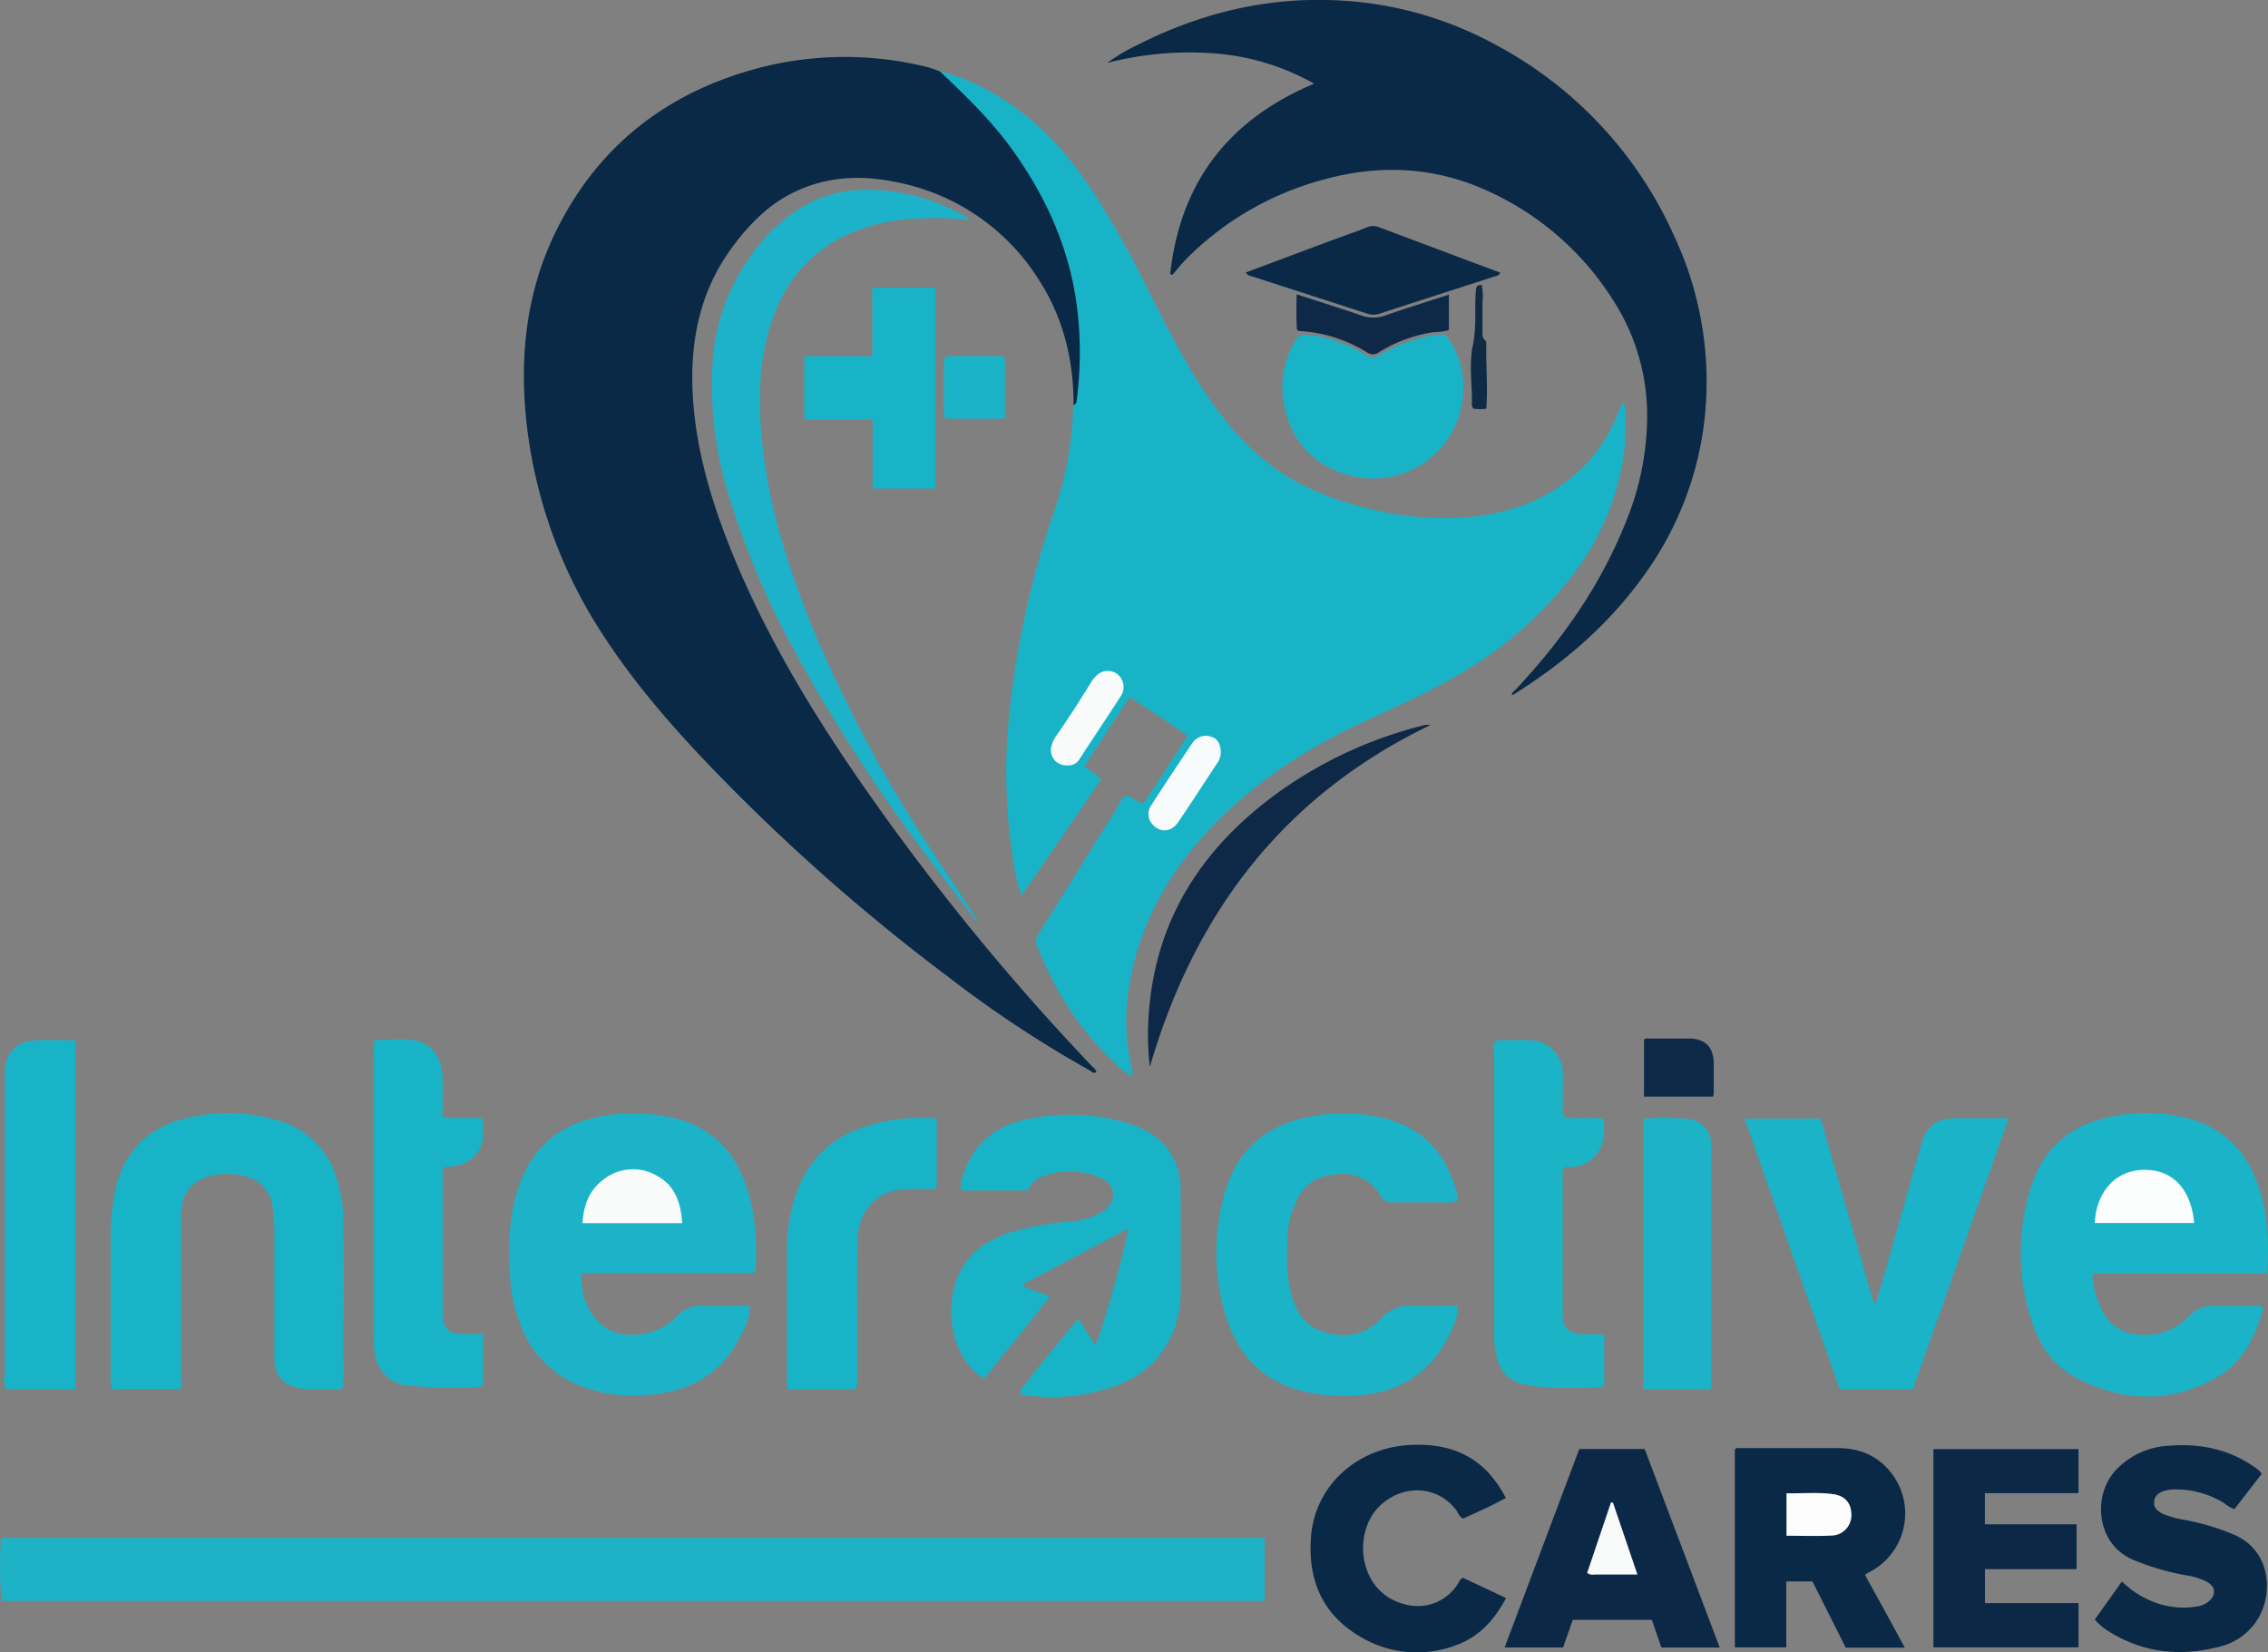 <svg id="Layer_1" data-name="Layer 1" xmlns="http://www.w3.org/2000/svg" viewBox="0 0 447.23 325.85"><rect x="0" y="0" width="447.23" height="325.85" fill="#808080" stroke="none"/><path d="M211.69,36.45a39.28,39.28,0,0,1,11.81,5.12c7.46,4.5,13.13,10.79,17.95,17.91a188.92,188.92,0,0,1,11.33,20.1c4.23,8.24,8.29,16.57,13.91,24,4.6,6.1,10,11.23,16.9,14.63a59.45,59.45,0,0,0,12.15,4.36,62.08,62.08,0,0,0,17.1,2c7.11-.25,13.94-1.77,20-5.58a30.15,30.15,0,0,0,12.2-14.16c.4-1,.84-1.94,1.25-2.9.58.1.53.52.54.86a47.9,47.9,0,0,1-.34,9.94,51,51,0,0,1-8.45,21,73.1,73.1,0,0,1-19.47,18.86c-7,4.74-14.59,8.18-22.22,11.66-12.48,5.69-23.83,13.07-33,23.4C256,196,250.93,205.59,249.1,216.62a40.1,40.1,0,0,0,.56,16.78c.09.36.24.74-.18,1.15a10.61,10.61,0,0,1-2.89-2.19,57.89,57.89,0,0,1-11.85-15.18c-1.41-2.59-2.63-5.26-3.79-8a2.57,2.57,0,0,1,.23-2.61q6.44-10.23,12.76-20.54a60.41,60.41,0,0,0,3.23-5.27,3,3,0,0,1,1.37-1.49c1.13.24,1.9,1.19,3.22,1.63,3-4.29,5.82-8.78,8.8-13.39-3.62-2.65-7.46-5-11.42-7.64l-8.83,13.49c.88,1.1,2.21,1.45,3.19,2.78-5.08,7.48-10.26,15.07-15.72,22.91a47,47,0,0,1-1.73-7.83,111.38,111.38,0,0,1-.51-29.24,178.79,178.79,0,0,1,8.78-38.9A67.77,67.77,0,0,0,238,103.05a4.9,4.9,0,0,1,.11-.74c.67-1.42.41-3,.46-4.43.2-6.2.41-12.4-.86-18.55a69.8,69.8,0,0,0-10.61-24.9c-4.08-6.11-9.17-11.26-14.35-16.36C212.29,37.62,211.51,37.33,211.69,36.45Z" transform="translate(-26.39 -22.41)" fill="#19b3c8"/><path d="M211.69,36.45c5.05,4.77,10.05,9.6,14.15,15.25,6.35,8.79,10.85,18.37,12.63,29.15a72.48,72.48,0,0,1,.27,20.22c-.06.5-.05,1-.64,1.24,0-8.85-2-17.18-6.82-24.67a42.74,42.74,0,0,0-28.39-19.36c-6.74-1.39-13.37-1.07-19.68,1.91-5.24,2.47-9.16,6.51-12.53,11.11-6.22,8.48-8.19,18.16-7.71,28.46.5,10.52,3.37,20.5,7.22,30.23,6,15.18,14.14,29.2,23.21,42.72a467.18,467.18,0,0,0,48.06,59.68c.41.44,1,.79,1.13,1.44-.59.38-1-.15-1.34-.36a227,227,0,0,1-28.19-18.67,387.59,387.59,0,0,1-45.53-40.15c-8-8.27-15.57-16.87-21.88-26.5a95.58,95.58,0,0,1-15.23-40.69c-1.73-13.64-.53-27,5.62-39.48,8.37-17,22.13-27.54,40.36-32.27a67.47,67.47,0,0,1,33.14,0C210.27,35.93,211,36.22,211.69,36.45Z" transform="translate(-26.39 -22.41)" fill="#092946"/><path d="M257.14,76.45c2-18,11.4-30.41,28.38-37.54a47.05,47.05,0,0,0-20.08-6,64.59,64.59,0,0,0-20.71,1.91,33.82,33.82,0,0,1,5.86-3.49c13-6.63,26.8-9.82,41.43-8.73A71.8,71.8,0,0,1,320.87,31,79.38,79.38,0,0,1,356.54,69a67.55,67.55,0,0,1,5.78,37.62,64.75,64.75,0,0,1-11.71,29.19C343.75,145.43,335,153,325,159.27a3.3,3.3,0,0,1-.51.2c.06-.54.44-.75.7-1,9.32-9.91,17-20.87,22-33.62a55.15,55.15,0,0,0,4-19.62,42,42,0,0,0-6.75-23.7,57,57,0,0,0-25.66-21.9c-10.1-4.37-20.58-4.75-31.13-1.88A59.94,59.94,0,0,0,260.39,73.4c-1,1-1.89,2.16-2.83,3.24Z" transform="translate(-26.39 -22.41)" fill="#092946"/><path d="M26.64,325.67H275.78v12.42h-249C26.32,336.66,26.26,327.64,26.64,325.67Z" transform="translate(-26.39 -22.41)" fill="#1eb2c6"/><path d="M175.11,273.44h-34c-.63,5.63,3,11.8,8.84,12.15a12.56,12.56,0,0,0,10.05-3.72,6.52,6.52,0,0,1,5.06-2c2.45.07,4.9,0,7.34,0a3.08,3.08,0,0,1,1.94.29,14.71,14.71,0,0,1-1.93,5.72c-3.93,8-10.8,11.27-19.32,11.67a29.11,29.11,0,0,1-12.34-1.89,20.23,20.23,0,0,1-11.64-11.81,31.79,31.79,0,0,1-2.14-9.67c-.41-6-.25-11.89,1.68-17.66,3.05-9.14,9.87-13.46,18.92-14.37a33.68,33.68,0,0,1,11.54.71,18.71,18.71,0,0,1,13.37,10.79c2.77,6.08,3.25,12.54,2.91,19.11C175.43,272.91,175.33,273,175.11,273.44Z" transform="translate(-26.39 -22.41)" fill="#1cb3c8"/><path d="M473.49,273.51H439a16.85,16.85,0,0,0,2.4,8.17,8.28,8.28,0,0,0,6.5,3.88,11.9,11.9,0,0,0,10.22-3.67,6.32,6.32,0,0,1,4.88-2c2.64,0,5.27,0,7.91,0a2.5,2.5,0,0,1,1.76.31c-1.38,5.68-3.94,10.81-9.13,13.8-9.07,5.22-18.48,4.9-27.65.15-4.59-2.37-7.4-6.54-8.94-11.42a43.24,43.24,0,0,1-.12-26.06c2.29-7.5,7.43-12.19,15.12-13.88a32.79,32.79,0,0,1,16.52.35c6.46,1.91,10.72,6.2,13,12.47C473.63,261.31,473.8,267.22,473.49,273.51Z" transform="translate(-26.39 -22.41)" fill="#1ab3c8"/><path d="M93.73,296.35c-3.06,0-6.17.48-9.24-.41-2.61-.76-4-2.71-4-5.67q0-12.43,0-24.86a36.79,36.79,0,0,0-.29-4.69,7.09,7.09,0,0,0-5.52-6.37,13.89,13.89,0,0,0-7.24.06c-3.4.93-5.31,3.61-5.32,7.48,0,7.47,0,14.94,0,22.41v10a5.56,5.56,0,0,1-.19,2H48.6a2.81,2.81,0,0,1-.37-2.08q0-13.56,0-27.12a43.26,43.26,0,0,1,1.05-10.63c1.74-6.82,5.9-11.31,12.7-13.26a34.07,34.07,0,0,1,18.73,0A16.81,16.81,0,0,1,93,255.52a29.37,29.37,0,0,1,1.12,7.78c.05,10.42,0,20.84,0,31.26A2.91,2.91,0,0,1,93.73,296.35Z" transform="translate(-26.39 -22.41)" fill="#19b3c8"/><path d="M229.16,257.16H216a4.56,4.56,0,0,1,.35-3.1c2-6.35,6.59-9.74,12.83-11a39.8,39.8,0,0,1,19.15.7c5.5,1.54,9.48,4.73,10.67,10.65a8.64,8.64,0,0,1,.18,1.68c0,7.28.11,14.57,0,21.85a19.63,19.63,0,0,1-4,11.52c-2.85,3.8-6.84,5.82-11.26,7a35.9,35.9,0,0,1-14.69,1.16c-.6-.08-1.28.05-1.78-.79C231,292,235,287.34,239,282.42l3.35,5.19c1.07-1.57,6.63-21.22,6.41-22.9l-20.88,11.11c1.76,1.11,3.59,1.34,5.55,2.27-4.25,5.52-8.66,10.73-13,16.24a13.07,13.07,0,0,1-4.5-5c-3.16-6-2.77-15.73,3.4-20.64a19.57,19.57,0,0,1,6.67-3.38,57.62,57.62,0,0,1,11.06-2,14.35,14.35,0,0,0,6.76-2c2.88-1.89,2.78-5.28-.37-6.64a15.42,15.42,0,0,0-11.73-.18A4.36,4.36,0,0,0,229.16,257.16Z" transform="translate(-26.39 -22.41)" fill="#19b3c8"/><path d="M313.65,259.34a9.47,9.47,0,0,1-2.92.16c-3.26,0-6.53,0-9.79,0a2.23,2.23,0,0,1-2.28-1.22,8.48,8.48,0,0,0-8.34-4.35c-3.78.2-6.72,1.76-8.34,5.39a18.59,18.59,0,0,0-1.72,7.05c-.14,3.76-.24,7.51.74,11.21s2.95,6.54,6.74,7.58c4,1.1,7.89.57,10.91-2.66a7.82,7.82,0,0,1,6.34-2.64c2.87.1,5.74,0,8.77,0,.25,2.33-.79,4.18-1.68,6-4,8-10.78,11.66-19.6,11.76a36.42,36.42,0,0,1-8.58-.72c-8.23-1.88-13.34-7-15.77-14.93a42.56,42.56,0,0,1-.24-24.24c2.35-8.47,8.12-13.44,16.66-15.1a33.55,33.55,0,0,1,15.08.37c7.75,2,12.1,7.32,14.11,14.82A1.92,1.92,0,0,1,313.65,259.34Z" transform="translate(-26.39 -22.41)" fill="#1ab3c8"/><path d="M385.39,243q2.64,9.12,5.29,18.29t5.2,18.08l.42,0c.62-2.07,1.25-4.14,1.84-6.22,2.37-8.36,4.69-16.73,7.09-25.08,1.06-3.67,3.06-5.12,6.86-5.15,3.32,0,6.63,0,10.38,0l-18.86,53.4H389.15L370.42,243Z" transform="translate(-26.39 -22.41)" fill="#1ab3c8"/><path d="M217.46,65.8a53.8,53.8,0,0,0-9.39-.32,37.17,37.17,0,0,0-14.4,3.1A27.07,27.07,0,0,0,180,82.21c-3.74,8.18-4.19,16.77-3.5,25.56a111.13,111.13,0,0,0,4.75,23.49,185.79,185.79,0,0,0,10,25.28c2.52,5.37,5.2,10.67,8.09,15.85,3.65,6.55,7.6,12.94,11.73,19.2,2.78,4.21,5.65,8.37,8.29,12.74a8.44,8.44,0,0,1-.95-.94c-7.32-9.53-14.63-19.06-21.21-29.13-5.1-7.8-10-15.71-14.36-23.93a159.45,159.45,0,0,1-12.68-30,72.92,72.92,0,0,1-3.28-26,40.54,40.54,0,0,1,5.7-18.65c3.3-5.4,7.41-10,13-13,5-2.78,10.54-3.24,16.23-2.59a40.52,40.52,0,0,1,14.36,4.65c.39.2.77.42,1.14.65C217.33,65.42,217.35,65.58,217.46,65.8Z" transform="translate(-26.39 -22.41)" fill="#1cb2c9"/><path d="M342.75,285.65v9.27a1,1,0,0,1-1,1.08c-5,.1-9.91.39-14.81-.61a6.51,6.51,0,0,1-5.36-5.35,19.24,19.24,0,0,1-.57-4.27q0-28,0-55.93a3.43,3.43,0,0,1,.39-2.28c2.51,0,5.09-.19,7.63.05a6.5,6.5,0,0,1,5.52,6.22c.07,2.26,0,4.52,0,6.78a3.47,3.47,0,0,0,.38,2.13c2.45.38,5-.1,7.64.28.33,2.53.28,4.9-1.34,7a6.49,6.49,0,0,1-6.13,2.44,1.87,1.87,0,0,0-.55,1.76q0,13.65,0,27.3c0,2.7,1.18,3.87,3.88,4A31.66,31.66,0,0,1,342.75,285.65Z" transform="translate(-26.39 -22.41)" fill="#1bb3c6"/><path d="M113.66,242.7c2.76.37,5.27,0,7.94.25.06,2.49.42,4.92-1.25,7s-4,2.57-6.37,2.55a4.28,4.28,0,0,0-.3,2.28q0,13.28,0,26.56c0,3,1.08,4.06,4.06,4.11,1.24,0,2.48,0,3.94,0,0,3.31,0,6.42,0,9.54,0,.73-.53.93-1.15.95a80.11,80.11,0,0,1-14.28-.39c-3.41-.49-5.83-3.48-6.08-7.16-.07-1-.06-2-.06-3q0-27.78,0-55.56a6.72,6.72,0,0,1,.22-2.37c2.75.08,5.64-.44,8.43.26,3.16.8,4.83,3.57,4.9,7.39C113.69,237.59,113.66,240,113.66,242.7Z" transform="translate(-26.39 -22.41)" fill="#19b3c8"/><path d="M402,347.31H390.35l-6.56-13.06h-5.16v13H368.49v-39c.32-.42.73-.28,1.08-.28,6.4,0,12.81,0,19.21,0,4.54,0,8.31,1.66,11,5.51a13,13,0,0,1-5,19.06c-.17.09-.31.21-.64.42l3.86,7Z" transform="translate(-26.39 -22.41)" fill="#092946"/><path d="M41.27,296.38H27.63a3.29,3.29,0,0,1-.43-2.14,24.83,24.83,0,0,0,.15-4.31q0-26.73,0-53.46c0-1.13,0-2.27.08-3.39a5.69,5.69,0,0,1,5.25-5.47c2.8-.22,5.62-.05,8.58-.05Z" transform="translate(-26.39 -22.41)" fill="#19b3c8"/><path d="M336.53,341.83c-.65,1.82-1.27,3.58-1.92,5.45H323.09l14.72-39.13h12.9c4.9,13,9.82,26,14.79,39.14H354q-.91-2.69-1.88-5.46Z" transform="translate(-26.39 -22.41)" fill="#0b2846"/><path d="M439.47,341.77c1.8-2.52,3.53-4.95,5.34-7.51a18.35,18.35,0,0,0,7.12,4.35,16,16,0,0,0,7.61.6,5.07,5.07,0,0,0,2.25-.9c1.67-1.28,1.59-3-.25-4a13.18,13.18,0,0,0-4.11-1.27,49.3,49.3,0,0,1-10.28-3c-7.36-3-8.26-12.62-3.57-17.69a15.34,15.34,0,0,1,10.49-4.85c6.12-.48,11.87.64,17,4.29a6.92,6.92,0,0,1,.74.57,5.91,5.91,0,0,1,.59.65L467,320a6.63,6.63,0,0,1-2-1.16,17.94,17.94,0,0,0-10.21-2.71,4.76,4.76,0,0,0-.75.07c-1.89.32-2.78,1.08-2.88,2.44-.07,1.1.63,1.89,2.36,2.54a19.09,19.09,0,0,0,3.64.94,47.17,47.17,0,0,1,9.36,2.75c8.27,3.24,8.16,12.89,4.51,17.65a12.13,12.13,0,0,1-6.56,4.5c-7.8,2.11-15.29,1.45-22.26-2.92A11.07,11.07,0,0,1,439.47,341.77Z" transform="translate(-26.39 -22.41)" fill="#0a2946"/><path d="M436.26,338.52v8.74H407.64v-39.1h28.61v8.7H417.79V323h18.09v8.83H417.8v6.71Z" transform="translate(-26.39 -22.41)" fill="#0b2846"/><path d="M181.81,296.43a4.57,4.57,0,0,1-.24-2.11q0-12.42,0-24.84a34.77,34.77,0,0,1,2-12.17,20.32,20.32,0,0,1,13-12.61,35.32,35.32,0,0,1,12.56-1.83c.5,0,1,0,1.5,0a2,2,0,0,1,.48.2v13.52c-.72.49-1.63.2-2.47.24-1.69.08-3.36,0-5.06.23-5.12.74-7.94,4.89-8.08,9.59s-.07,9.41-.07,14.12c0,4.52,0,9,0,13.55,0,2,0,2.05-2,2.05Z" transform="translate(-26.39 -22.41)" fill="#19b3c8"/><path d="M314.93,98.6a17.76,17.76,0,0,1-23.24,17.32c-7-2.23-11.16-7.28-12.28-14.68a18.2,18.2,0,0,1,2.34-11.55A2.11,2.11,0,0,1,284,88.43a23.65,23.65,0,0,1,6.89,1.63,25.75,25.75,0,0,1,5,2.46,2,2,0,0,0,2.4,0,31.55,31.55,0,0,1,10.25-3.93c2.55-.43,3.05-.38,4.24,1.87A15.55,15.55,0,0,1,314.93,98.6Z" transform="translate(-26.39 -22.41)" fill="#19b3c8"/><path d="M314.87,333.53l8.49,4c-2.25,4.32-5.33,7.66-9.77,9.27a21.71,21.71,0,0,1-18.88-1.59c-7.57-4.39-10.49-11.29-9.79-19.86.82-10,9-17.4,19.43-18,6.1-.33,11.58,1.05,15.83,5.78a22.5,22.5,0,0,1,3.14,4.68c-2.79,1.51-5.65,2.81-8.46,4.06-.82-.48-1-1.28-1.45-1.86-3.78-4.76-10.58-4.95-15.06-.52-5.27,5.22-4.2,16.89,5,19.26a9.34,9.34,0,0,0,10.78-4.46A1.58,1.58,0,0,1,314.87,333.53Z" transform="translate(-26.39 -22.41)" fill="#0a2946"/><path d="M363.65,296.36H350.46V243a46.51,46.51,0,0,1,9.37.14,5,5,0,0,1,4,4.78c0,.75,0,1.5,0,2.25l0,44.22A4.41,4.41,0,0,1,363.65,296.36Z" transform="translate(-26.39 -22.41)" fill="#1cb3c6"/><path d="M185,92.62h13.4V79.14h12.48v39.62H198.47V105.18H185Z" transform="translate(-26.39 -22.41)" fill="#19b3c8"/><path d="M272.05,76.14,288.46,70c2.46-.91,5-1.78,7.4-2.73a3.06,3.06,0,0,1,2.34-.1c8,3,15.95,6,24,9-.18.63-.73.64-1.16.77-7.54,2.45-15.1,4.87-22.64,7.33a3.73,3.73,0,0,1-2.38,0l-22.85-7.4A1.48,1.48,0,0,1,272.05,76.14Z" transform="translate(-26.39 -22.41)" fill="#0a2946"/><path d="M308.41,165.41c-28.84,13.91-46.39,36.88-55.28,67.39a54.74,54.74,0,0,1-.18-10.9c1.48-19,11.17-33.13,26.39-43.86a83.76,83.76,0,0,1,27.57-12.55A2.78,2.78,0,0,1,308.41,165.41Z" transform="translate(-26.39 -22.41)" fill="#0e2948"/><path d="M282.14,87.45c-.17-2.23-.09-4.52-.07-7,4.37,1.41,8.54,2.71,12.68,4.14a7,7,0,0,0,4.9,0c4.07-1.43,8.19-2.69,12.45-4.08v7a11.85,11.85,0,0,1-3,.39,28.42,28.42,0,0,0-10.69,3.9,2,2,0,0,1-2.4.13,28.19,28.19,0,0,0-13.46-4.25C282.48,87.65,282.37,87.56,282.14,87.45Z" transform="translate(-26.39 -22.41)" fill="#0e2948"/><path d="M364.13,238.66H350.57V227.45c.27-.38.74-.25,1.16-.25,2.57,0,5.13,0,7.7,0,3.17,0,4.87,1.7,4.89,4.84,0,2.07,0,4.13,0,6.2A1.61,1.61,0,0,1,364.13,238.66Z" transform="translate(-26.39 -22.41)" fill="#0e2948"/><path d="M224.17,92.62a1.64,1.64,0,0,1,.39,1.3c0,3.63,0,7.27,0,11.06H212.94a1.49,1.49,0,0,1-.44-1.25c0-3.2,0-6.4,0-9.6,0-1,.27-1.54,1.37-1.53C217.32,92.64,220.77,92.62,224.17,92.62Z" transform="translate(-26.39 -22.41)" fill="#1ab3c8"/><path d="M319.48,103a9.17,9.17,0,0,1-2.5,0c-.49-.47-.33-1-.33-1.48,0-3.67-.57-7.47.17-11,.78-3.69.3-7.3.6-10.93.05-.69.34-1,1.13-1a9.75,9.75,0,0,1,.18,3.28c0,2,0,3.89,0,5.84,0,.61-.12,1.25.46,1.74a1,1,0,0,1,.29.67C319.38,94.44,319.8,98.66,319.48,103Z" transform="translate(-26.39 -22.41)" fill="#0e2a45"/><path d="M267.13,170.84a3.69,3.69,0,0,1-.64,1.95c-2.58,3.9-5.11,7.83-7.74,11.7-1.42,2.1-3.67,2.2-5.18.38a3,3,0,0,1-.17-3.66q4.07-6.28,8.25-12.48a3.19,3.19,0,0,1,3.69-1C266.44,168.06,267.12,169.14,267.13,170.84Z" transform="translate(-26.39 -22.41)" fill="#f8fbfb"/><path d="M236.79,173.33a3,3,0,0,1-3-4,6.07,6.07,0,0,1,.79-1.69c2.51-3.57,4.85-7.25,7.16-11a5.09,5.09,0,0,1,.6-.72,3.17,3.17,0,0,1,4.37-.59,3.26,3.26,0,0,1,.66,4.4c-2.23,3.46-4.51,6.88-6.78,10.32-.41.62-.8,1.27-1.23,1.87A2.53,2.53,0,0,1,236.79,173.33Z" transform="translate(-26.39 -22.41)" fill="#f8fbfa"/><path d="M160.91,263.6H141.26c.19-3.49,1.31-6.49,4.11-8.58a9.37,9.37,0,0,1,10.77-.63C159.53,256.29,160.66,259.65,160.91,263.6Z" transform="translate(-26.39 -22.41)" fill="#f9fbfb"/><path d="M459.06,263.58h-19.6c.2-5.35,3.49-10.55,10-10.49C455.29,253.15,458.53,257.44,459.06,263.58Z" transform="translate(-26.39 -22.41)" fill="#fcfefd"/><path d="M378.67,325.25v-8.38c3.11.07,6.16-.24,9.19.17,2.53.34,3.73,2,3.6,4.46a4,4,0,0,1-4,3.72C384.56,325.36,381.68,325.25,378.67,325.25Z" transform="translate(-26.39 -22.41)" fill="#fdfdfe"/><path d="M349.28,332.9c-3,0-5.77,0-8.52,0a1.76,1.76,0,0,1-1.4-.32l4.69-13.88.4,0Z" transform="translate(-26.39 -22.41)" fill="#f8fafa"/></svg>